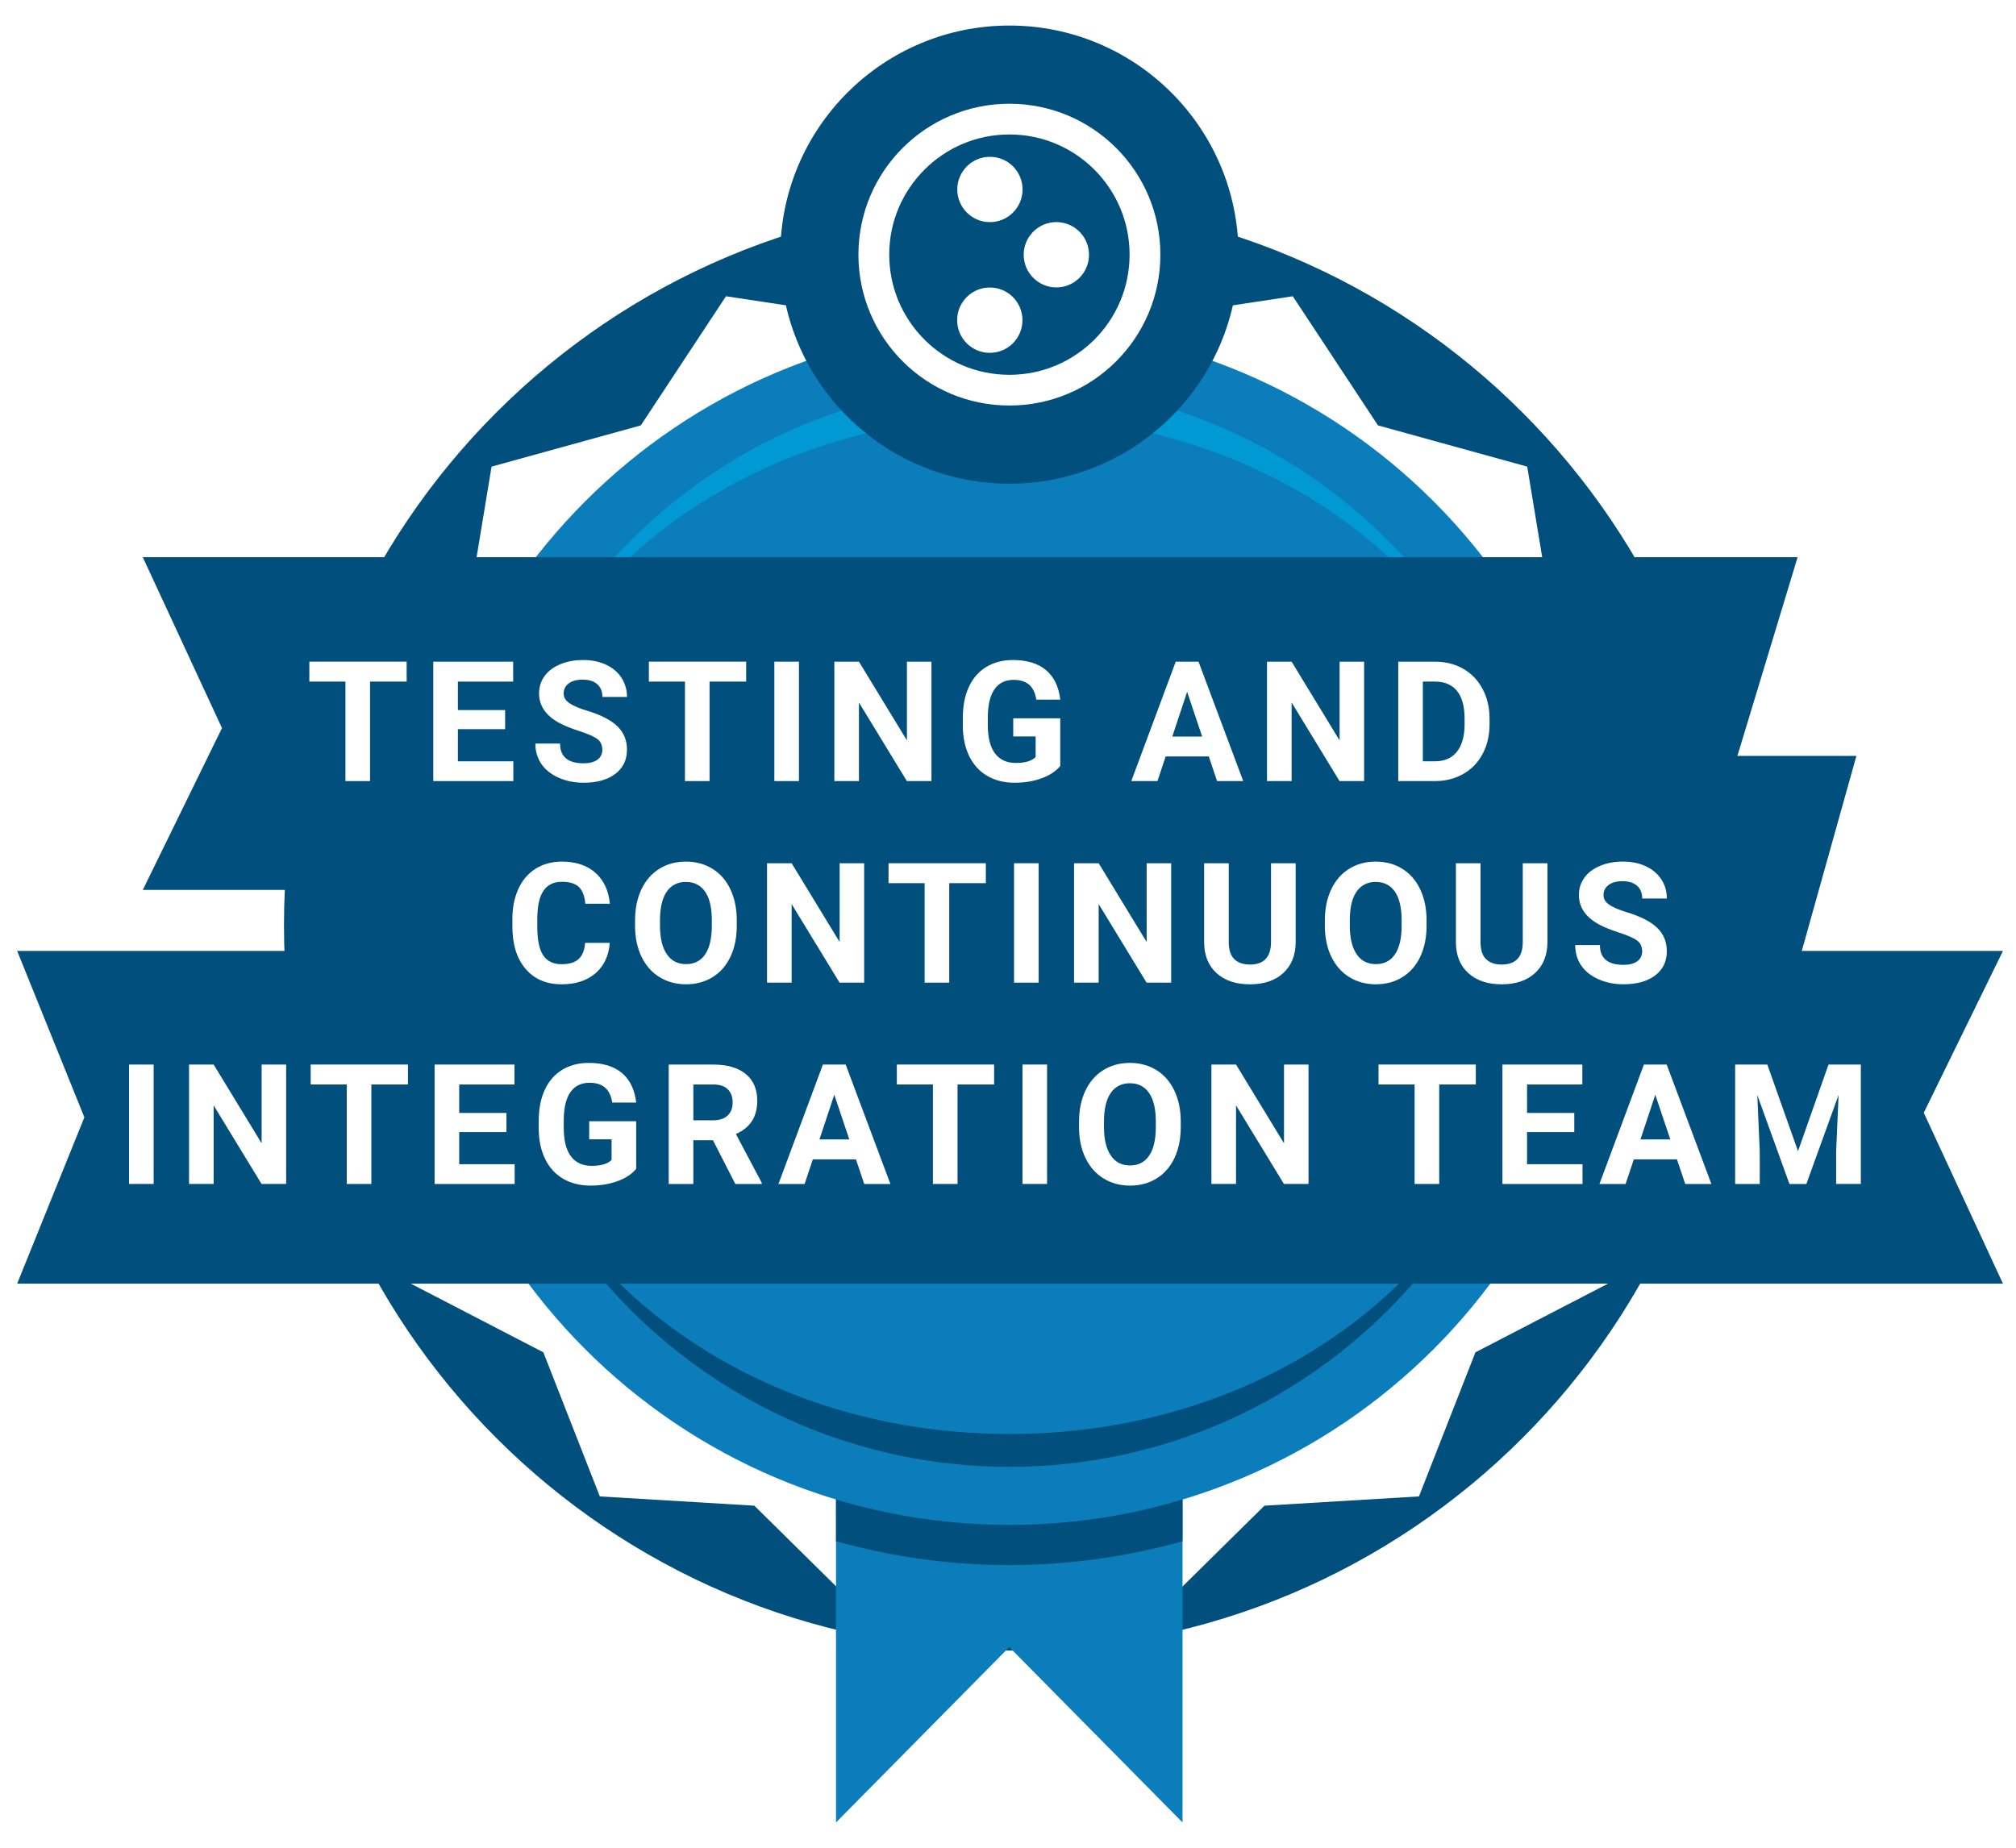 <?xml version="1.0" encoding="iso-8859-1"?>
<!-- Generator: Adobe Illustrator 16.0.4, SVG Export Plug-In . SVG Version: 6.00 Build 0)  -->
<!DOCTYPE svg PUBLIC "-//W3C//DTD SVG 1.1//EN" "http://www.w3.org/Graphics/SVG/1.1/DTD/svg11.dtd">
<svg version="1.1" id="Layer_1" xmlns="http://www.w3.org/2000/svg" xmlns:xlink="http://www.w3.org/1999/xlink" x="0px" y="0px"
	 width="120px" height="110px" viewBox="0 0 120 110" style="enable-background:new 0 0 120 110;" xml:space="preserve">
<g>
	<polygon style="fill:#FFFFFF;" points="0,0 0,110 120,110 120,0 0,0 	"/>
	<path style="fill:#004F7D;" d="M103.262,55.081c0-23.846-19.332-43.178-43.179-43.178c-23.848,0-43.18,19.332-43.18,43.178
		c0,23.849,19.332,43.181,43.18,43.181C83.93,98.262,103.262,78.93,103.262,55.081L103.262,55.081z"/>
	<polygon style="fill:#FFFFFF;" points="60.083,92.86 68.706,96.108 75.264,89.637 84.462,89.085 87.823,80.507 96.001,76.27 
		95.584,67.076 101.331,59.865 97.209,51.636 99.529,42.717 92.409,36.868 90.906,27.779 82.023,25.325 76.952,17.637 
		67.843,19.014 60.083,14.057 52.323,19.014 43.214,17.637 38.143,25.325 29.26,27.779 27.757,36.868 20.637,42.717 22.957,51.636 
		18.834,59.865 24.582,67.076 24.165,76.27 32.342,80.507 35.704,89.085 44.902,89.637 51.459,96.108 60.083,92.86 	"/>
	<polygon style="fill:#0B7DBB;" points="70.389,108.496 60.076,98.055 49.763,108.496 49.763,85.656 70.389,85.656 70.389,108.496 	
		"/>
	<path style="fill:#004F7D;" d="M60.076,90.603c-3.586,0-7.047-0.535-10.313-1.518v2.67c3.283,0.916,6.738,1.418,10.313,1.418
		c3.574,0,7.03-0.502,10.312-1.418v-2.67C67.123,90.067,63.662,90.603,60.076,90.603L60.076,90.603z"/>
	<path style="fill:#0B7DBB;" d="M95.783,55.083c0-19.717-15.984-35.7-35.701-35.7c-19.715,0-35.7,15.982-35.7,35.7
		c0,19.717,15.984,35.699,35.7,35.699C79.799,90.782,95.783,74.8,95.783,55.083L95.783,55.083z"/>
	<path style="fill:#0099D4;" d="M60.084,22.842c-17.61,0.002-31.881,14.273-31.885,31.887c-0.002-17.668,14.275-29.934,31.885-29.93
		c17.607-0.004,31.885,12.262,31.883,29.928C91.963,37.118,77.691,22.846,60.084,22.842L60.084,22.842z"/>
	<path style="fill:#004F7D;" d="M60.082,87.325c17.609-0.002,31.881-14.273,31.885-31.887c0.002,17.668-14.275,29.934-31.885,29.93
		C42.474,85.372,28.197,73.106,28.199,55.44C28.203,73.05,42.474,87.321,60.082,87.325L60.082,87.325z"/>
	<path style="fill:#004F7D;" d="M73.721,15.16c0,7.531-6.107,13.635-13.637,13.635c-7.533,0-13.639-6.104-13.639-13.635
		c0-7.533,6.105-13.639,13.639-13.639C67.613,1.521,73.721,7.627,73.721,15.16L73.721,15.16z"/>
	<path style="fill:#FFFFFF;" d="M58.924,9.336c1.075,0,1.943,0.869,1.943,1.945c0,1.072-0.869,1.943-1.943,1.943
		c-1.074,0-1.943-0.871-1.943-1.943C56.981,10.205,57.85,9.336,58.924,9.336L58.924,9.336z"/>
	<path style="fill:#FFFFFF;" d="M64.822,15.166c0,1.072-0.871,1.945-1.945,1.945s-1.943-0.873-1.943-1.945
		c0-1.074,0.873-1.945,1.943-1.945C63.951,13.221,64.822,14.092,64.822,15.166L64.822,15.166z"/>
	<path style="fill:#FFFFFF;" d="M58.918,17.115c1.074,0,1.943,0.871,1.943,1.947c0,1.074-0.869,1.943-1.943,1.943
		c-1.076,0-1.945-0.869-1.945-1.943C56.973,17.986,57.842,17.115,58.918,17.115L58.918,17.115z"/>
	<path style="fill:#FFFFFF;" d="M60.084,6.176c-4.962,0-8.984,4.021-8.988,8.984c0.004,4.963,4.025,8.982,8.988,8.982
		c4.961,0,8.986-4.02,8.986-8.982S65.045,6.176,60.084,6.176L60.084,6.176z M65.143,20.217c-1.299,1.297-3.082,2.096-5.059,2.096
		c-1.98,0-3.759-0.799-5.057-2.096c-1.296-1.297-2.096-3.08-2.096-5.057c0-1.98,0.799-3.76,2.096-5.059
		c1.297-1.297,3.08-2.096,5.057-2.096c1.979,0,3.762,0.799,5.059,2.096c1.295,1.299,2.094,3.078,2.094,5.059
		C67.236,17.137,66.438,18.92,65.143,20.217L65.143,20.217z"/>
	<polygon style="fill:#004F7D;" points="17.5,45 17.5,60 106.3,60 110.5,45 17.5,45 	"/>
	<polygon style="fill:#004F7D;" points="119.223,76.418 1.022,76.418 5.022,66.516 1.022,56.612 119.223,56.612 114.51,66.246 
		119.223,76.418 	"/>
	<polygon style="fill:#004F7D;" points="8.5,33.172 107,33.172 101,52.979 8.5,52.979 13.213,43.344 8.5,33.172 	"/>
	<g>
		<path style="fill:#FFFFFF;" d="M24.205,40.577h-2.178V46.5h-1.465v-5.923h-2.148v-1.187h5.791V40.577z"/>
		<path style="fill:#FFFFFF;" d="M30.067,43.409h-2.812v1.914h3.301V46.5H25.79v-7.109h4.756v1.187h-3.291v1.694h2.812V43.409z"/>
		<path style="fill:#FFFFFF;" d="M35.852,44.635c0-0.277-0.098-0.489-0.293-0.637s-0.547-0.304-1.055-0.469s-0.91-0.326-1.206-0.486
			c-0.807-0.436-1.211-1.024-1.211-1.763c0-0.384,0.108-0.727,0.325-1.028s0.527-0.536,0.933-0.706s0.86-0.254,1.365-0.254
			c0.508,0,0.96,0.092,1.357,0.276s0.706,0.443,0.925,0.779s0.33,0.716,0.33,1.143h-1.465c0-0.326-0.103-0.579-0.308-0.759
			s-0.493-0.271-0.864-0.271c-0.358,0-0.636,0.076-0.835,0.227s-0.298,0.351-0.298,0.598c0,0.231,0.116,0.425,0.349,0.581
			s0.575,0.303,1.028,0.439c0.833,0.25,1.44,0.562,1.821,0.933s0.571,0.833,0.571,1.387c0,0.615-0.233,1.098-0.698,1.448
			s-1.092,0.525-1.88,0.525c-0.547,0-1.045-0.1-1.494-0.3s-0.792-0.475-1.028-0.823s-0.354-0.752-0.354-1.211h1.47
			c0,0.785,0.469,1.177,1.406,1.177c0.348,0,0.62-0.071,0.815-0.212S35.852,44.889,35.852,44.635z"/>
		<path style="fill:#FFFFFF;" d="M44.414,40.577h-2.178V46.5h-1.465v-5.923h-2.148v-1.187h5.791V40.577z"/>
		<path style="fill:#FFFFFF;" d="M47.557,46.5h-1.465v-7.109h1.465V46.5z"/>
		<path style="fill:#FFFFFF;" d="M55.445,46.5H53.98l-2.852-4.678V46.5h-1.465v-7.109h1.465l2.856,4.688v-4.688h1.46V46.5z"/>
	</g>
	<g>
		<path style="fill:#FFFFFF;" d="M63.111,45.602c-0.264,0.316-0.637,0.561-1.118,0.735s-1.016,0.261-1.602,0.261
			c-0.615,0-1.155-0.134-1.619-0.403s-0.822-0.658-1.074-1.169s-0.382-1.112-0.388-1.802V42.74c0-0.709,0.12-1.324,0.359-1.843
			s0.584-0.917,1.035-1.191s0.979-0.413,1.584-0.413c0.843,0,1.502,0.201,1.978,0.603s0.757,0.987,0.845,1.755h-1.426
			c-0.065-0.407-0.209-0.705-0.432-0.894c-0.224-0.189-0.53-0.283-0.921-0.283c-0.498,0-0.877,0.187-1.138,0.562
			s-0.392,0.931-0.396,1.67v0.454c0,0.746,0.142,1.309,0.425,1.689s0.698,0.571,1.245,0.571c0.55,0,0.942-0.117,1.177-0.352v-1.226
			h-1.333v-1.079h2.798V45.602z"/>
	</g>
	<g>
		<path style="fill:#FFFFFF;" d="M71.953,45.035h-2.568L68.896,46.5h-1.558l2.646-7.109h1.357l2.661,7.109h-1.558L71.953,45.035z
			 M69.78,43.849h1.777l-0.894-2.661L69.78,43.849z"/>
		<path style="fill:#FFFFFF;" d="M81.199,46.5h-1.465l-2.852-4.678V46.5h-1.465v-7.109h1.465l2.856,4.688v-4.688h1.46V46.5z"/>
	</g>
	<g>
		<path style="fill:#FFFFFF;" d="M83.229,46.5v-7.109h2.188c0.625,0,1.184,0.141,1.678,0.422c0.492,0.282,0.878,0.682,1.154,1.201
			s0.415,1.109,0.415,1.77v0.327c0,0.661-0.136,1.249-0.407,1.763c-0.272,0.514-0.655,0.913-1.15,1.196s-1.053,0.426-1.675,0.43
			H83.229z M84.693,40.577v4.746h0.708c0.573,0,1.011-0.187,1.313-0.562s0.457-0.91,0.464-1.606v-0.376
			c0-0.723-0.149-1.271-0.449-1.643s-0.737-0.559-1.313-0.559H84.693z"/>
	</g>
	<g>
		<path style="fill:#FFFFFF;" d="M36.294,56.132c-0.055,0.765-0.338,1.367-0.847,1.807s-1.181,0.659-2.014,0.659
			c-0.912,0-1.628-0.307-2.151-0.92c-0.522-0.614-0.784-1.456-0.784-2.527v-0.435c0-0.684,0.121-1.286,0.361-1.807
			s0.585-0.92,1.033-1.199s0.968-0.417,1.56-0.417c0.82,0,1.481,0.22,1.982,0.659s0.791,1.056,0.869,1.851h-1.465
			c-0.036-0.459-0.164-0.792-0.383-0.999s-0.554-0.31-1.003-0.31c-0.488,0-0.854,0.175-1.096,0.525s-0.367,0.893-0.374,1.628v0.537
			c0,0.769,0.116,1.33,0.349,1.685s0.6,0.532,1.101,0.532c0.453,0,0.79-0.104,1.013-0.31c0.223-0.207,0.351-0.527,0.383-0.96H36.294
			z"/>
		<path style="fill:#FFFFFF;" d="M43.855,55.106c0,0.7-0.124,1.313-0.371,1.841s-0.602,0.935-1.062,1.221s-0.989,0.43-1.584,0.43
			c-0.589,0-1.115-0.142-1.577-0.425s-0.82-0.688-1.074-1.214c-0.254-0.525-0.382-1.13-0.386-1.813v-0.352
			c0-0.7,0.126-1.316,0.378-1.848s0.609-0.941,1.069-1.226s0.987-0.427,1.58-0.427s1.119,0.143,1.58,0.427s0.817,0.693,1.069,1.226
			s0.378,1.146,0.378,1.843V55.106z M42.371,54.784c0-0.746-0.133-1.312-0.4-1.699s-0.648-0.581-1.143-0.581
			c-0.492,0-0.871,0.191-1.138,0.574s-0.402,0.943-0.405,1.682v0.347c0,0.726,0.133,1.289,0.4,1.689s0.651,0.601,1.152,0.601
			c0.492,0,0.869-0.193,1.133-0.578c0.264-0.387,0.397-0.948,0.4-1.688V54.784z"/>
	</g>
	<g>
		<path style="fill:#FFFFFF;" d="M51.439,58.5h-1.465l-2.852-4.678V58.5h-1.465v-7.109h1.465l2.856,4.688v-4.688h1.46V58.5z"/>
		<path style="fill:#FFFFFF;" d="M58.68,52.577h-2.178V58.5h-1.465v-5.923h-2.148v-1.187h5.791V52.577z"/>
	</g>
	<g>
		<path style="fill:#FFFFFF;" d="M61.825,58.5H60.36v-7.109h1.465V58.5z"/>
		<path style="fill:#FFFFFF;" d="M69.714,58.5h-1.465l-2.852-4.678V58.5h-1.465v-7.109h1.465l2.856,4.688v-4.688h1.46V58.5z"/>
		<path style="fill:#FFFFFF;" d="M77.124,51.391v4.683c0,0.778-0.243,1.394-0.73,1.846c-0.486,0.452-1.151,0.679-1.994,0.679
			c-0.83,0-1.489-0.22-1.978-0.659s-0.737-1.043-0.747-1.812v-4.736h1.465v4.692c0,0.466,0.111,0.805,0.334,1.019
			c0.224,0.213,0.532,0.319,0.926,0.319c0.823,0,1.242-0.433,1.255-1.299v-4.731H77.124z"/>
		<path style="fill:#FFFFFF;" d="M84.915,55.106c0,0.7-0.124,1.313-0.371,1.841s-0.602,0.935-1.062,1.221
			c-0.46,0.286-0.988,0.43-1.584,0.43c-0.589,0-1.115-0.142-1.577-0.425s-0.82-0.688-1.074-1.214
			c-0.254-0.525-0.383-1.13-0.386-1.813v-0.352c0-0.7,0.126-1.316,0.379-1.848c0.252-0.532,0.608-0.941,1.068-1.226
			c0.461-0.285,0.987-0.427,1.58-0.427s1.119,0.143,1.58,0.427c0.46,0.285,0.816,0.693,1.068,1.226
			c0.253,0.532,0.379,1.146,0.379,1.843V55.106z M83.431,54.784c0-0.746-0.134-1.312-0.4-1.699s-0.647-0.581-1.143-0.581
			c-0.491,0-0.871,0.191-1.138,0.574s-0.402,0.943-0.405,1.682v0.347c0,0.726,0.134,1.289,0.4,1.689s0.651,0.601,1.152,0.601
			c0.491,0,0.869-0.193,1.133-0.578c0.264-0.387,0.397-0.948,0.4-1.688V54.784z"/>
		<path style="fill:#FFFFFF;" d="M92.11,51.391v4.683c0,0.778-0.243,1.394-0.73,1.846c-0.486,0.452-1.151,0.679-1.994,0.679
			c-0.83,0-1.489-0.22-1.978-0.659s-0.737-1.043-0.747-1.812v-4.736h1.465v4.692c0,0.466,0.111,0.805,0.334,1.019
			c0.224,0.213,0.532,0.319,0.926,0.319c0.823,0,1.242-0.433,1.255-1.299v-4.731H92.11z"/>
		<path style="fill:#FFFFFF;" d="M97.748,56.635c0-0.276-0.098-0.489-0.293-0.637c-0.195-0.148-0.547-0.305-1.055-0.469
			c-0.508-0.165-0.91-0.326-1.206-0.486c-0.808-0.436-1.211-1.024-1.211-1.763c0-0.384,0.108-0.727,0.324-1.028
			c0.217-0.301,0.527-0.536,0.934-0.706c0.404-0.169,0.859-0.254,1.364-0.254c0.508,0,0.96,0.092,1.357,0.276
			s0.706,0.443,0.925,0.779c0.221,0.335,0.33,0.716,0.33,1.143h-1.465c0-0.326-0.103-0.579-0.308-0.759s-0.493-0.271-0.864-0.271
			c-0.358,0-0.637,0.076-0.835,0.227s-0.298,0.351-0.298,0.598c0,0.231,0.116,0.425,0.35,0.581c0.232,0.156,0.575,0.303,1.027,0.439
			c0.833,0.25,1.44,0.562,1.821,0.933s0.571,0.833,0.571,1.387c0,0.615-0.232,1.098-0.698,1.447
			c-0.466,0.351-1.092,0.525-1.88,0.525c-0.547,0-1.045-0.1-1.494-0.301c-0.449-0.199-0.792-0.474-1.027-0.822
			c-0.236-0.349-0.354-0.752-0.354-1.211h1.47c0,0.784,0.469,1.177,1.406,1.177c0.349,0,0.62-0.071,0.815-0.212
			C97.65,57.086,97.748,56.889,97.748,56.635z"/>
	</g>
	<g>
		<path style="fill:#FFFFFF;" d="M9.146,70.484H7.681v-7.109h1.465V70.484z"/>
		<path style="fill:#FFFFFF;" d="M17.034,70.484h-1.465l-2.852-4.678v4.678h-1.465v-7.109h1.465l2.856,4.688v-4.688h1.46V70.484z"/>
	</g>
	<g>
		<path style="fill:#FFFFFF;" d="M24.283,64.562h-2.178v5.923h-1.465v-5.923h-2.148v-1.187h5.791V64.562z"/>
		<path style="fill:#FFFFFF;" d="M30.146,67.394h-2.812v1.914h3.301v1.177h-4.766v-7.109h4.756v1.187h-3.291v1.694h2.812V67.394z"/>
		<path style="fill:#FFFFFF;" d="M37.868,69.586c-0.264,0.315-0.636,0.561-1.118,0.734c-0.482,0.175-1.016,0.262-1.602,0.262
			c-0.615,0-1.155-0.135-1.619-0.402c-0.464-0.27-0.822-0.659-1.074-1.17s-0.382-1.111-0.388-1.802v-0.483
			c0-0.71,0.12-1.324,0.359-1.844c0.239-0.519,0.584-0.916,1.035-1.191c0.451-0.274,0.979-0.412,1.584-0.412
			c0.843,0,1.502,0.201,1.978,0.604c0.475,0.401,0.757,0.986,0.845,1.755h-1.426c-0.065-0.407-0.209-0.705-0.432-0.894
			s-0.53-0.283-0.92-0.283c-0.498,0-0.877,0.188-1.138,0.562s-0.392,0.931-0.396,1.67v0.454c0,0.745,0.142,1.309,0.425,1.689
			s0.698,0.571,1.245,0.571c0.55,0,0.942-0.117,1.177-0.352v-1.226H35.07v-1.079h2.798V69.586z"/>
		<path style="fill:#FFFFFF;" d="M42.437,67.882H41.27v2.603h-1.465v-7.109h2.642c0.84,0,1.488,0.188,1.943,0.562
			s0.684,0.903,0.684,1.587c0,0.485-0.105,0.89-0.315,1.213c-0.21,0.324-0.528,0.582-0.955,0.774l1.538,2.905v0.068H43.77
			L42.437,67.882z M41.27,66.695h1.182c0.368,0,0.653-0.094,0.854-0.281c0.202-0.187,0.303-0.444,0.303-0.773
			c0-0.335-0.095-0.599-0.286-0.791s-0.482-0.288-0.876-0.288H41.27V66.695z"/>
		<path style="fill:#FFFFFF;" d="M50.95,69.02h-2.568l-0.488,1.465h-1.558l2.646-7.109h1.357l2.661,7.109h-1.558L50.95,69.02z
			 M48.777,67.833h1.777l-0.894-2.661L48.777,67.833z"/>
	</g>
	<g>
		<path style="fill:#FFFFFF;" d="M59.174,64.562h-2.178v5.923h-1.465v-5.923h-2.148v-1.187h5.791V64.562z"/>
		<path style="fill:#FFFFFF;" d="M62.326,70.484h-1.465v-7.109h1.465V70.484z"/>
		<path style="fill:#FFFFFF;" d="M70.283,67.091c0,0.7-0.124,1.313-0.371,1.841s-0.602,0.935-1.062,1.221
			c-0.46,0.286-0.988,0.43-1.584,0.43c-0.589,0-1.115-0.142-1.577-0.425s-0.82-0.688-1.074-1.214
			c-0.254-0.525-0.383-1.13-0.386-1.813v-0.352c0-0.7,0.126-1.315,0.379-1.849c0.252-0.531,0.608-0.94,1.068-1.225
			c0.461-0.285,0.987-0.428,1.58-0.428s1.119,0.143,1.58,0.428c0.46,0.284,0.816,0.693,1.068,1.225
			c0.253,0.533,0.379,1.147,0.379,1.844V67.091z M68.799,66.769c0-0.745-0.134-1.312-0.4-1.699s-0.647-0.581-1.143-0.581
			c-0.491,0-0.871,0.191-1.138,0.574c-0.267,0.382-0.402,0.942-0.405,1.682v0.347c0,0.726,0.134,1.289,0.4,1.689
			s0.651,0.601,1.152,0.601c0.491,0,0.869-0.193,1.133-0.578c0.264-0.387,0.397-0.948,0.4-1.688V66.769z"/>
		<path style="fill:#FFFFFF;" d="M77.89,70.484h-1.465l-2.852-4.678v4.678h-1.465v-7.109h1.465l2.856,4.688v-4.688h1.46V70.484z"/>
	</g>
	<g>
		<path style="fill:#FFFFFF;" d="M87.846,64.562h-2.178v5.923h-1.465v-5.923h-2.148v-1.187h5.791V64.562z"/>
		<path style="fill:#FFFFFF;" d="M93.708,67.394h-2.812v1.914h3.301v1.177h-4.766v-7.109h4.756v1.187h-3.291v1.694h2.812V67.394z"/>
		<path style="fill:#FFFFFF;" d="M99.819,69.02h-2.568l-0.488,1.465h-1.558l2.646-7.109h1.357l2.661,7.109h-1.558L99.819,69.02z
			 M97.646,67.833h1.777l-0.894-2.661L97.646,67.833z"/>
		<path style="fill:#FFFFFF;" d="M105.198,63.375l1.826,5.156l1.816-5.156h1.924v7.109h-1.47v-1.943l0.146-3.354l-1.919,5.298
			h-1.006l-1.914-5.293l0.146,3.35v1.943h-1.465v-7.109H105.198z"/>
	</g>
</g>
</svg>
